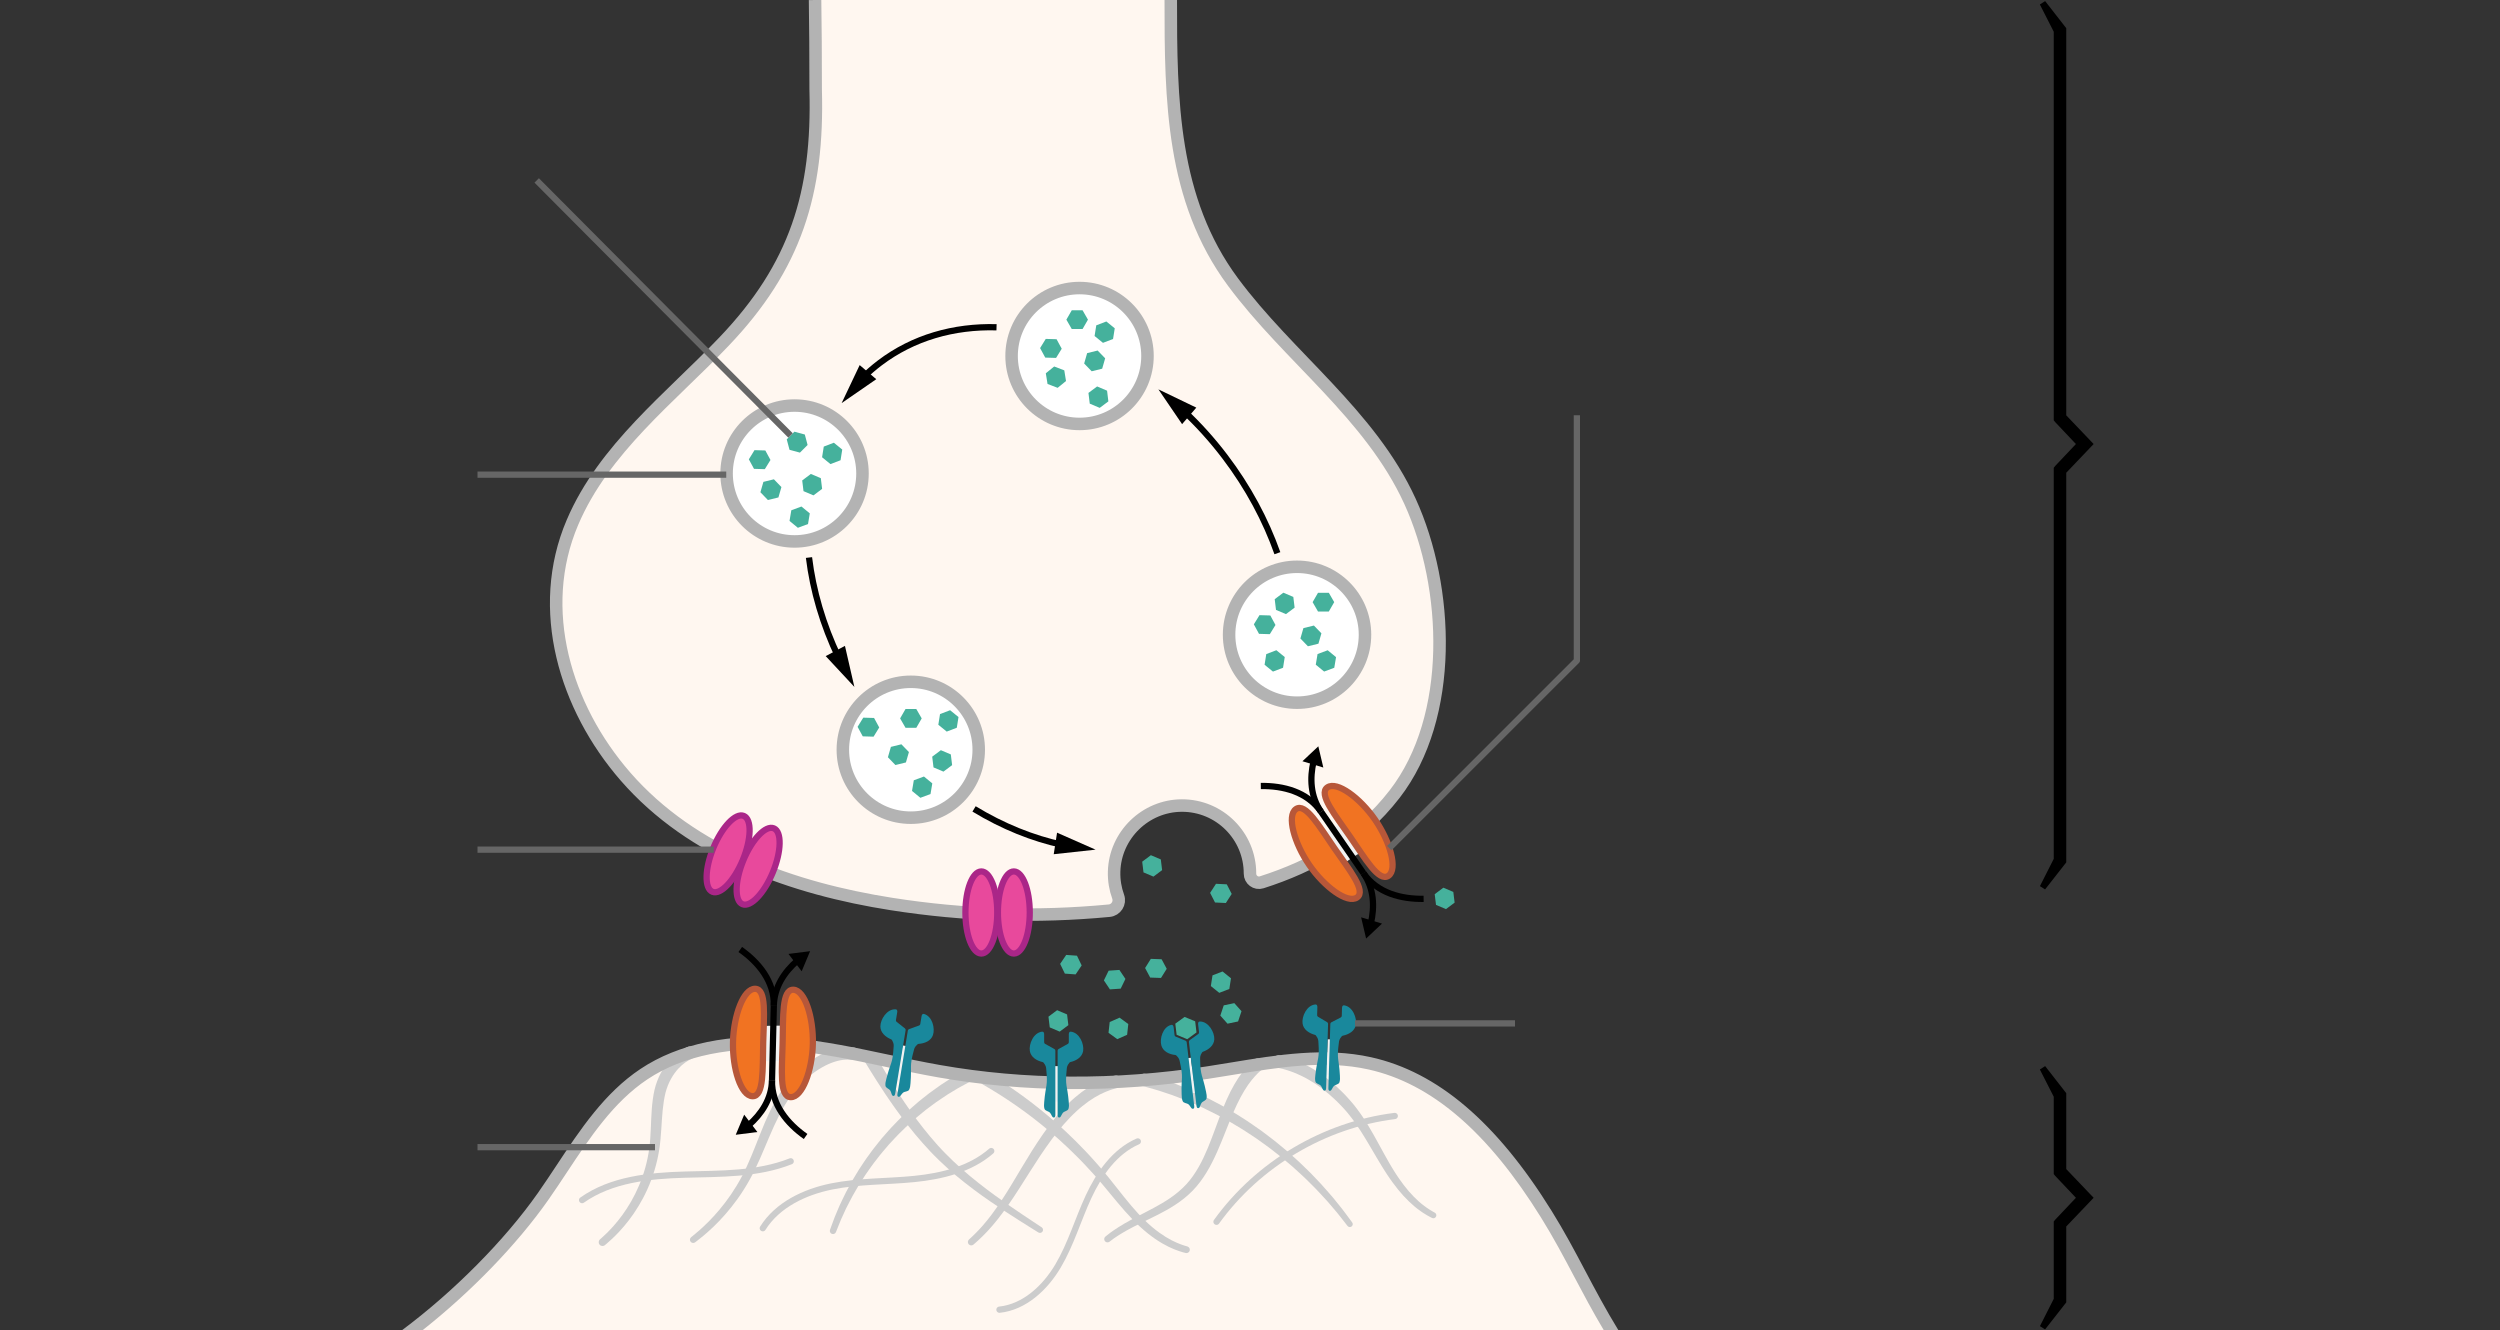 <?xml version="1.0" encoding="utf-8"?>
<!-- Generator: Adobe Illustrator 19.0.0, SVG Export Plug-In . SVG Version: 6.00 Build 0)  -->
<!DOCTYPE svg PUBLIC "-//W3C//DTD SVG 1.1//EN" "http://www.w3.org/Graphics/SVG/1.1/DTD/svg11.dtd">
<svg version="1.1" xmlns="http://www.w3.org/2000/svg" xmlns:xlink="http://www.w3.org/1999/xlink" x="0px" y="0px" width="2000px"
	 height="1064.226px" viewBox="0 0 2000 1064.226" enable-background="new 0 0 2000 1064.226" xml:space="preserve">
<rect x="0" y="0" width="2000" height="1064.226" fill="#333333" stroke="none"/>
<g id="Synapse">
	<path id="Dendrite_3_" fill="#FFF7F0" d="M329.756,1064.226c39.491-29.382,76.297-66.601,104.588-106.887
		c24.506-34.896,45.329-74.381,80.807-98.037c33.701-22.472,76.422-27.384,116.779-23.914c40.357,3.471,79.62,14.577,119.513,21.594
		c70.644,12.426,143.323,11.944,214.236,1.155c43.248-6.58,87.466-16.953,130.169-7.459
		c62.154,13.819,107.701,66.683,141.271,120.787c20.304,32.723,30.155,57.709,51.635,92.761"/>
	<g id="Density">
		<g id="XMLID_4_">
			<path id="XMLID_86_" fill="#CCCCCC" d="M553.942,846.755c0,0-0.154,0.071-0.454,0.207c-0.293,0.134-0.788,0.353-1.189,0.566
				c-0.892,0.443-2.369,1.246-4.04,2.429c-1.69,1.189-3.641,2.824-5.635,4.992c-1.992,2.165-4.009,4.879-5.8,8.114
				c-1.792,3.229-3.354,6.985-4.417,11.115c-1.049,4.198-1.754,8.876-2.249,13.813c-0.493,4.939-0.782,10.148-1.136,15.523
				c-0.182,2.69-0.38,5.418-0.644,8.174c-0.144,1.38-0.275,2.762-0.459,4.153l-0.13,1.042l-0.148,1.07l-0.298,2.016
				c-0.902,5.639-2.157,11.059-3.769,16.36c-1.608,5.28-3.527,10.369-5.698,15.145c-4.31,9.574-9.556,17.901-14.644,24.547
				c-5.089,6.658-9.969,11.677-13.534,15.006c-1.776,1.674-3.224,2.932-4.22,3.779c-0.998,0.844-1.531,1.294-1.531,1.294
				c-1.278,1.08-3.191,0.92-4.271-0.359c-1.065-1.26-0.924-3.135,0.303-4.223l0.059-0.053c0,0,0.495-0.438,1.424-1.26
				c0.926-0.824,2.272-2.049,3.919-3.674c3.308-3.231,7.824-8.095,12.496-14.503c4.672-6.397,9.449-14.382,13.303-23.49
				c1.943-4.544,3.637-9.37,5.033-14.355c1.394-4.967,2.467-10.187,3.168-15.297l0.252-2.022l0.109-0.951l0.099-0.981
				c0.143-1.304,0.237-2.626,0.345-3.94c0.192-2.637,0.325-5.291,0.444-7.941c0.23-5.306,0.401-10.618,0.801-15.83
				c0.405-5.208,1.036-10.313,2.143-15.207c1.155-4.945,2.907-9.452,4.977-13.395c2.069-3.947,4.458-7.331,6.885-10.095
				c2.428-2.766,4.875-4.921,7.036-6.517c2.18-1.61,3.969-2.646,5.34-3.367c0.723-0.387,1.12-0.567,1.421-0.715
				c0.296-0.143,0.449-0.217,0.449-0.217c2.486-1.203,5.476-0.164,6.68,2.321c1.203,2.486,0.164,5.476-2.321,6.68
				C554.018,846.719,553.968,846.742,553.942,846.755z"/>
		</g>
		<g id="XMLID_95_">
			<path id="XMLID_84_" fill="#CCCCCC" d="M682.288,847.995c0,0-0.8-0.083-2.299-0.238c-0.18-0.016-0.401-0.048-0.579-0.054
				c-0.162,0-0.332,0.001-0.51,0.001c-0.357-0.004-0.746-0.009-1.167-0.015c-0.4-0.032-0.926,0.026-1.46,0.059
				c-0.538,0.049-1.109,0.046-1.715,0.135c-2.424,0.27-5.389,0.938-8.724,2.156c-3.331,1.225-7.028,3.016-10.852,5.448
				c-3.797,2.438-7.83,5.456-11.65,9.004c-0.489,0.464-1.053,0.959-1.489,1.408c-0.45,0.452-0.903,0.907-1.359,1.365
				c-0.901,0.965-1.855,1.946-2.737,2.999c-1.813,2.068-3.55,4.302-5.218,6.66c-3.359,4.701-6.401,9.933-9.23,15.43
				c-2.811,5.507-5.394,11.299-7.902,17.19c-2.511,5.885-4.96,11.853-7.555,17.703c-2.583,5.841-5.336,11.597-8.341,16.947
				c-3.003,5.388-6.231,10.423-9.51,15c-3.283,4.586-6.632,8.739-9.876,12.432c-6.476,7.405-12.574,12.907-16.934,16.611
				c-2.206,1.827-3.95,3.246-5.177,4.167c-1.214,0.936-1.862,1.435-1.862,1.435c-1.141,0.879-2.778,0.667-3.657-0.473
				c-0.866-1.123-0.673-2.729,0.423-3.617l0.06-0.048c0,0,0.615-0.497,1.767-1.429c1.164-0.916,2.818-2.328,4.906-4.139
				c4.125-3.674,9.884-9.118,15.95-16.391c3.039-3.627,6.166-7.695,9.215-12.171c3.055-4.483,6.016-9.348,8.766-14.561
				c2.782-5.233,5.285-10.794,7.69-16.59c2.408-5.784,4.705-11.774,7.104-17.78c2.392-6.001,4.909-12.029,7.721-17.87
				c2.829-5.827,5.932-11.476,9.465-16.676c1.754-2.605,3.604-5.103,5.562-7.448c0.957-1.193,1.977-2.3,2.987-3.429
				c0.532-0.559,1.062-1.115,1.588-1.667c0.533-0.564,1.008-0.996,1.51-1.495c4.192-4.072,8.484-7.447,12.734-10.321
				c4.254-2.846,8.503-5.051,12.491-6.624c3.991-1.568,7.715-2.51,10.876-2.94c0.784-0.129,1.549-0.161,2.257-0.237
				c0.715-0.06,1.359-0.139,2.053-0.126c0.672-0.002,1.294-0.003,1.863-0.005c0.285,0.002,0.557,0.004,0.815,0.006
				c0.242,0.007,0.417,0.03,0.612,0.043c1.503,0.12,2.304,0.184,2.304,0.184c2.753,0.22,4.806,2.63,4.586,5.383
				c-0.22,2.753-2.63,4.806-5.383,4.586C682.376,848.003,682.318,847.998,682.288,847.995z"/>
		</g>
		<g id="XMLID_96_">
			<path id="XMLID_81_" fill="#CCCCCC" d="M775.594,865.556c0,0-2.293,1.244-6.306,3.421c-0.991,0.55-2.141,1.134-3.295,1.815
				c-1.137,0.69-2.367,1.435-3.681,2.232c-1.316,0.796-2.717,1.643-4.193,2.537c-1.461,0.938-2.975,1.987-4.569,3.048
				c-1.58,1.083-3.273,2.147-4.941,3.366c-1.661,1.231-3.377,2.504-5.142,3.813c-0.878,0.661-1.79,1.303-2.674,2.003
				c-0.874,0.713-1.759,1.435-2.653,2.164c-1.781,1.469-3.638,2.927-5.461,4.489c-3.564,3.214-7.342,6.443-10.877,10.047
				c-3.681,3.459-7.081,7.302-10.603,11.037c-3.302,3.925-6.735,7.754-9.751,11.814c-3.181,3.937-5.959,8.07-8.754,11.999
				c-1.347,1.998-2.586,4.019-3.847,5.967c-0.625,0.978-1.243,1.945-1.854,2.901c-0.597,0.964-1.133,1.948-1.691,2.902
				c-1.104,1.916-2.177,3.78-3.216,5.584c-1.026,1.811-1.894,3.626-2.795,5.333c-0.877,1.72-1.75,3.354-2.524,4.934
				c-0.732,1.601-1.426,3.119-2.079,4.547c-0.653,1.428-1.265,2.764-1.83,4c-0.551,1.242-0.982,2.414-1.411,3.456
				c-1.679,4.187-2.638,6.58-2.638,6.58l-0.046,0.114c-0.523,1.304-2.004,1.938-3.308,1.414c-1.28-0.513-1.912-1.952-1.441-3.238
				c0,0,0.91-2.478,2.501-6.814c0.408-1.08,0.817-2.295,1.343-3.584c0.542-1.283,1.127-2.67,1.753-4.153
				c0.626-1.483,1.293-3.062,1.996-4.725c0.745-1.644,1.589-3.346,2.438-5.137c0.872-1.779,1.712-3.67,2.709-5.56
				c1.012-1.883,2.058-3.83,3.133-5.832c0.545-0.997,1.068-2.025,1.652-3.034c0.598-1.001,1.204-2.014,1.817-3.038
				c1.237-2.041,2.453-4.158,3.778-6.255c2.752-4.126,5.495-8.469,8.651-12.623c2.991-4.278,6.408-8.332,9.706-12.486
				c3.517-3.965,6.924-8.041,10.624-11.734c3.553-3.837,7.362-7.299,10.965-10.74c1.842-1.675,3.723-3.246,5.528-4.826
				c0.907-0.785,1.805-1.561,2.692-2.328c0.897-0.754,1.823-1.451,2.716-2.164c1.796-1.415,3.543-2.791,5.233-4.122
				c1.7-1.319,3.427-2.481,5.04-3.657c1.631-1.156,3.168-2.288,4.678-3.32c1.546-0.999,3.013-1.947,4.391-2.838
				c1.38-0.89,2.672-1.723,3.867-2.493c1.194-0.75,2.283-1.343,3.271-1.929c3.947-2.294,6.202-3.605,6.202-3.605
				c2.388-1.388,5.448-0.577,6.836,1.811c1.388,2.388,0.577,5.448-1.811,6.836C775.687,865.505,775.63,865.536,775.594,865.556z"/>
		</g>
		<g id="XMLID_97_">
			<path id="XMLID_78_" fill="#CCCCCC" d="M894.127,870.261c0,0-0.66,0.19-1.899,0.547c-0.619,0.179-1.383,0.399-2.281,0.658
				c-0.956,0.239-1.811,0.598-2.809,0.98c-0.501,0.19-1.028,0.39-1.581,0.599c-0.555,0.217-1.133,0.394-1.746,0.71
				c-1.225,0.574-2.549,1.195-3.965,1.859c-1.372,0.769-2.831,1.587-4.37,2.45c-1.479,0.98-3.063,1.964-4.668,3.076
				c-3.158,2.31-6.539,4.912-9.843,8.044c-3.366,3.05-6.682,6.574-9.998,10.339c-3.313,3.773-6.527,7.893-9.724,12.147
				c-3.157,4.292-6.26,8.754-9.292,13.286c-3.028,4.566-5.958,9.139-8.848,13.712c-2.89,4.571-5.73,9.089-8.542,13.445
				c-2.825,4.349-5.585,8.548-8.35,12.452c-2.725,3.925-5.471,7.539-8.05,10.84c-1.334,1.62-2.612,3.173-3.827,4.65
				c-1.268,1.437-2.471,2.799-3.601,4.08c-1.179,1.24-2.282,2.401-3.302,3.474c-1.027,1.066-2.034,1.989-2.91,2.851
				c-1.738,1.739-3.244,2.967-4.22,3.853c-0.989,0.872-1.517,1.337-1.517,1.337c-1.12,0.988-2.829,0.88-3.817-0.24
				c-0.971-1.101-0.883-2.771,0.183-3.765l0.1-0.093c0,0,0.491-0.457,1.413-1.315c0.909-0.872,2.31-2.07,3.93-3.781
				c0.816-0.848,1.753-1.749,2.71-2.797c0.951-1.054,1.979-2.193,3.077-3.411c1.055-1.259,2.177-2.6,3.36-4.013
				c1.136-1.456,2.33-2.986,3.576-4.583c2.414-3.263,4.985-6.833,7.549-10.741c2.598-3.878,5.205-8.08,7.884-12.448
				c2.667-4.377,5.379-8.952,8.154-13.605c2.774-4.652,5.654-9.417,8.583-14.094c2.962-4.687,6.018-9.338,9.16-13.85
				c3.189-4.485,6.42-8.856,9.805-12.923c3.39-4.06,6.818-7.897,10.366-11.291c3.472-3.463,7.103-6.429,10.536-9.07
				c1.749-1.283,3.492-2.437,5.122-3.569c1.714-1.021,3.34-1.989,4.868-2.899c1.598-0.802,3.093-1.552,4.476-2.246
				c1.389-0.688,2.826-1.193,4.044-1.709c1.239-0.502,2.369-0.969,3.225-1.204c0.891-0.282,1.648-0.522,2.263-0.717
				c1.229-0.389,1.884-0.597,1.884-0.597c2.633-0.834,5.443,0.624,6.277,3.257c0.834,2.633-0.624,5.443-3.257,6.277
				C894.219,870.234,894.161,870.251,894.127,870.261z"/>
		</g>
		<g id="XMLID_115_">
			<path id="XMLID_75_" fill="#CCCCCC" d="M1024.209,844.413c0,0,0.678,0.174,1.95,0.499c0.644,0.171,1.402,0.346,2.361,0.617
				c0.994,0.309,2.137,0.664,3.417,1.062c1.284,0.396,2.584,0.932,4.063,1.465c1.467,0.538,2.995,1.253,4.656,1.947
				c3.248,1.535,6.889,3.324,10.615,5.653c3.74,2.3,7.67,4.971,11.564,8.101c3.899,3.122,7.809,6.637,11.605,10.499
				c0.95,0.964,1.907,1.937,2.825,2.959c0.929,1.012,1.877,2.018,2.775,3.08l1.369,1.581l0.343,0.397l0.213,0.248l0.161,0.198
				l0.645,0.794l1.295,1.594l1.318,1.717c3.491,4.575,6.621,9.349,9.557,14.238c5.873,9.761,10.948,19.761,16.144,28.763
				c0.658,1.124,1.31,2.238,1.956,3.342c0.657,1.08,1.308,2.15,1.952,3.208c0.667,1.047,1.326,2.083,1.978,3.107
				c0.673,1.007,1.338,2.002,1.994,2.983c2.668,3.889,5.363,7.429,8.038,10.518c2.672,3.092,5.313,5.735,7.763,7.943
				c0.621,0.542,1.222,1.067,1.802,1.574c0.591,0.493,1.179,0.942,1.734,1.389c1.098,0.912,2.187,1.631,3.139,2.33
				c1.948,1.326,3.516,2.317,4.626,2.914c1.098,0.621,1.684,0.953,1.684,0.953l0.121,0.068c1.15,0.65,1.554,2.109,0.904,3.259
				c-0.638,1.128-2.057,1.537-3.196,0.939c0,0-0.644-0.339-1.85-0.974c-1.22-0.613-2.944-1.63-5.085-3
				c-1.047-0.719-2.245-1.467-3.45-2.407c-0.61-0.461-1.256-0.928-1.905-1.438c-0.636-0.524-1.296-1.067-1.977-1.628
				c-2.688-2.283-5.58-5.016-8.496-8.2c-2.92-3.18-5.853-6.811-8.747-10.777c-0.711-0.999-1.432-2.012-2.161-3.038
				c-0.705-1.04-1.419-2.092-2.14-3.156c-0.701-1.081-1.41-2.173-2.126-3.276c-0.689-1.102-1.385-2.216-2.086-3.338
				c-5.567-9.034-10.934-18.878-16.891-28.149c-2.964-4.631-6.128-9.143-9.448-13.242l-1.238-1.523l-1.341-1.556l-0.668-0.775
				l-0.167-0.193c-0.023-0.027,0.052,0.062,0,0.003l-0.042-0.046l-0.084-0.091l-0.335-0.365l-1.336-1.454
				c-0.875-0.979-1.798-1.899-2.699-2.827c-0.892-0.938-1.819-1.825-2.738-2.704c-3.67-3.522-7.417-6.697-11.116-9.486
				c-3.695-2.798-7.381-5.143-10.854-7.143c-3.463-2.03-6.799-3.539-9.755-4.839c-1.507-0.572-2.893-1.18-4.213-1.618
				c-1.314-0.426-2.539-0.893-3.608-1.184c-1.068-0.302-2.022-0.571-2.852-0.806c-0.878-0.223-1.704-0.391-2.334-0.538
				c-1.281-0.288-1.964-0.442-1.964-0.442c-2.694-0.606-4.388-3.281-3.782-5.975c0.606-2.695,3.281-4.388,5.975-3.782
				C1024.106,844.387,1024.169,844.403,1024.209,844.413z"/>
		</g>
		<g id="XMLID_116_">
			<path id="XMLID_72_" fill="#CCCCCC" d="M916.918,859.204c0,0,3.052,0.95,8.392,2.612c1.339,0.432,2.806,0.839,4.43,1.413
				c1.627,0.589,3.386,1.226,5.266,1.906c1.878,0.681,3.876,1.406,5.983,2.171c2.07,0.823,4.214,1.739,6.467,2.667
				c2.24,0.957,4.614,1.857,6.993,2.967c2.376,1.113,4.833,2.264,7.358,3.447c1.256,0.603,2.554,1.165,3.823,1.825
				c1.267,0.662,2.55,1.333,3.847,2.011c2.584,1.372,5.261,2.704,7.911,4.187c5.253,3.055,10.739,6.105,16.058,9.623
				c5.44,3.324,10.666,7.152,15.985,10.826c5.136,3.932,10.368,7.732,15.203,11.871c4.975,3.965,9.557,8.234,14.077,12.257
				c2.217,2.059,4.319,4.168,6.418,6.185c1.044,1.014,2.077,2.017,3.097,3.008c1.011,1,1.957,2.041,2.919,3.039
				c1.909,2.009,3.766,3.964,5.562,5.854c1.788,1.897,3.399,3.838,5.008,5.643c1.588,1.823,3.132,3.55,4.559,5.229
				c1.384,1.715,2.697,3.341,3.93,4.869c1.233,1.528,2.386,2.958,3.453,4.28c1.057,1.33,1.955,2.609,2.804,3.733
				c3.357,4.527,5.275,7.114,5.275,7.114c0.768,1.036,0.551,2.499-0.485,3.267c-1.019,0.755-2.45,0.558-3.228-0.434l-0.062-0.079
				c0,0-1.955-2.497-5.377-6.868c-0.865-1.084-1.779-2.319-2.854-3.6c-1.083-1.273-2.255-2.65-3.508-4.122
				c-1.251-1.471-2.583-3.036-3.987-4.686c-1.446-1.613-3.009-3.271-4.615-5.022c-1.627-1.732-3.256-3.596-5.061-5.413
				c-1.812-1.81-3.685-3.681-5.61-5.605c-0.969-0.955-1.922-1.952-2.94-2.907c-1.027-0.946-2.066-1.904-3.116-2.872
				c-2.11-1.925-4.223-3.938-6.448-5.899c-4.536-3.827-9.125-7.89-14.098-11.642c-4.832-3.927-10.049-7.507-15.16-11.216
				c-5.292-3.452-10.481-7.054-15.87-10.154c-5.269-3.295-10.691-6.121-15.872-8.961c-2.614-1.375-5.251-2.599-7.794-3.867
				c-1.276-0.626-2.537-1.245-3.784-1.856c-1.248-0.609-2.522-1.12-3.756-1.673c-2.478-1.083-4.888-2.137-7.22-3.157
				c-2.332-1.016-4.656-1.825-6.847-2.695c-2.202-0.84-4.306-1.676-6.316-2.416c-2.019-0.673-3.935-1.312-5.735-1.912
				c-1.798-0.601-3.481-1.164-5.037-1.684c-1.566-0.511-3.096-0.894-4.429-1.287c-5.382-1.522-8.457-2.392-8.457-2.392
				c-2.658-0.751-4.203-3.514-3.452-6.172c0.751-2.658,3.514-4.203,6.172-3.452C916.826,859.177,916.884,859.194,916.918,859.204z"
				/>
		</g>
		<g id="XMLID_132_">
			<path id="XMLID_69_" fill="#CCCCCC" d="M791.447,859.023c0,0,0.707,0.436,2.033,1.254c1.33,0.835,3.263,1.977,5.755,3.583
				c2.489,1.614,5.545,3.545,8.915,5.87c1.702,1.147,3.51,2.371,5.377,3.718c1.871,1.341,3.868,2.707,5.881,4.232
				c4.067,2.992,8.417,6.309,12.912,9.946c2.251,1.815,4.556,3.687,6.856,5.668c2.332,1.943,4.658,3.993,7.012,6.09
				c2.383,2.064,4.694,4.287,7.089,6.474c2.351,2.235,4.722,4.505,7.073,6.832c2.326,2.353,4.704,4.69,6.989,7.137
				c1.151,1.215,2.304,2.432,3.458,3.65l3.393,3.723c2.282,2.465,4.438,5.044,6.653,7.549c2.134,2.571,4.309,5.112,6.371,7.673
				c4.074,5.129,8.083,10.176,11.962,15.061c3.87,4.832,7.687,9.388,11.494,13.498c1.91,2.074,3.782,3.969,5.708,5.834
				c1.849,1.788,3.762,3.48,5.599,5.046c3.716,3.103,7.32,5.679,10.645,7.725c3.324,2.05,6.368,3.562,8.928,4.656
				c2.557,1.107,4.63,1.801,6.049,2.248c1.427,0.417,2.189,0.64,2.189,0.64l0.123,0.036c1.435,0.42,2.258,1.923,1.839,3.358
				c-0.414,1.415-1.884,2.234-3.301,1.855c0,0-0.839-0.225-2.411-0.648c-1.562-0.455-3.845-1.165-6.652-2.309
				c-2.81-1.131-6.144-2.7-9.763-4.826c-3.621-2.121-7.528-4.791-11.535-7.994c-1.992-1.625-4.009-3.331-6.065-5.235
				c-1.974-1.831-4.053-3.846-6.058-5.932c-4.048-4.186-8.071-8.787-12.096-13.597c-3.976-4.79-8.084-9.74-12.258-14.769
				c-2.096-2.491-4.265-4.915-6.412-7.393c-2.223-2.407-4.386-4.885-6.672-7.249l-3.398-3.571c-1.155-1.167-2.308-2.334-3.46-3.497
				c-2.285-2.345-4.661-4.58-6.984-6.831c-2.347-2.225-4.713-4.394-7.056-6.528c-2.387-2.086-4.689-4.209-7.06-6.174
				c-2.343-1.998-4.656-3.95-6.973-5.798c-2.286-1.885-4.575-3.663-6.809-5.386c-4.461-3.454-8.771-6.596-12.797-9.425
				c-1.993-1.444-3.969-2.732-5.818-3.999c-1.846-1.273-3.633-2.427-5.314-3.507c-3.347-2.204-6.303-3.981-8.725-5.481
				c-2.428-1.494-4.456-2.635-5.782-3.429c-1.343-0.789-2.06-1.209-2.06-1.209c-2.381-1.398-3.179-4.462-1.78-6.844
				c1.398-2.382,4.462-3.179,6.844-1.78C791.379,858.982,791.424,859.009,791.447,859.023z"/>
		</g>
		<g id="XMLID_133_">
			<path id="XMLID_63_" fill="#CCCCCC" d="M700.323,844.009c0,0,1.525,2.644,4.193,7.271c1.33,2.295,2.976,5.08,4.88,8.255
				c1.911,3.171,4.079,6.741,6.516,10.582c2.421,3.854,5.116,7.975,8.034,12.286c2.912,4.315,6.099,8.777,9.479,13.327
				c3.377,4.554,7.022,9.134,10.841,13.688c1.883,2.269,3.92,4.567,5.843,6.738c2.072,2.221,4.141,4.547,6.238,6.622
				c4.135,4.289,8.605,8.424,13.029,12.381c4.464,3.938,8.981,7.688,13.445,11.214c2.225,1.771,4.461,3.459,6.632,5.13
				c2.207,1.63,4.337,3.26,6.464,4.784c4.23,3.076,8.273,5.933,12.042,8.527c3.758,2.607,7.241,4.952,10.33,7.029
				c3.1,2.066,5.802,3.867,8.027,5.351c4.466,2.953,7.018,4.641,7.018,4.641c1.131,0.745,1.444,2.267,0.699,3.398
				c-0.733,1.113-2.223,1.43-3.348,0.731c0,0-2.598-1.622-7.145-4.462c-2.27-1.43-5.027-3.165-8.19-5.156
				c-3.156-2.005-6.718-4.27-10.573-6.799c-3.863-2.513-8.02-5.292-12.381-8.292c-2.19-1.485-4.395-3.083-6.675-4.677
				c-2.25-1.64-4.564-3.294-6.875-5.038c-4.636-3.47-9.348-7.179-14.027-11.095c-4.662-3.958-9.299-8.023-13.782-12.434
				c-2.308-2.179-4.366-4.379-6.512-6.562c-2.185-2.336-4.234-4.534-6.263-6.849c-4.046-4.578-7.912-9.186-11.494-13.762
				c-3.586-4.572-6.968-9.057-10.057-13.387c-3.094-4.325-5.953-8.459-8.519-12.317c-2.584-3.848-4.88-7.416-6.903-10.584
				c-2.017-3.173-3.753-5.944-5.171-8.248c-2.804-4.584-4.407-7.203-4.407-7.203c-1.441-2.356-0.7-5.434,1.656-6.875
				c2.356-1.441,5.434-0.7,6.875,1.656c0.019,0.03,0.037,0.061,0.055,0.091L700.323,844.009z"/>
		</g>
		<g id="XMLID_135_">
			<path id="XMLID_43_" fill="#CCCCCC" d="M884.367,989.229c0,0,0.586-0.462,1.686-1.329c0.55-0.433,1.228-0.968,2.026-1.597
				c0.865-0.612,1.858-1.316,2.971-2.104c1.111-0.819,2.362-1.57,3.716-2.455c1.346-0.896,2.85-1.753,4.441-2.706
				c3.194-1.878,6.853-3.859,10.845-5.941c3.994-2.092,8.311-4.278,12.779-6.693c4.466-2.411,9.09-5.036,13.539-8.122
				c4.469-3.076,8.715-6.589,12.537-10.691c3.78-4.056,7.033-8.757,9.898-13.747c2.875-4.979,5.303-10.276,7.52-15.603
				c2.217-5.33,4.207-10.707,6.141-15.959c3.847-10.503,7.599-20.482,11.803-28.779c2.084-4.152,4.255-7.878,6.369-11.09
				c2.168-3.184,4.214-5.886,6.072-7.989c0.884-1.085,1.788-1.965,2.528-2.768c0.737-0.807,1.419-1.444,1.971-1.961
				c1.101-1.039,1.688-1.593,1.688-1.593c2.008-1.895,5.173-1.803,7.068,0.205s1.803,5.173-0.205,7.068
				c-0.022,0.021-0.044,0.042-0.067,0.062l-0.227,0.204c0,0-0.51,0.459-1.466,1.321c-0.481,0.427-1.078,0.952-1.725,1.632
				c-0.65,0.676-1.448,1.4-2.235,2.328c-1.652,1.773-3.5,4.097-5.503,6.879c-1.957,2.824-4.016,6.152-6.047,9.961
				c-2.036,3.805-4.049,8.083-6.042,12.72c-1.997,4.636-3.978,9.63-6.046,14.84c-2.068,5.209-4.23,10.639-6.666,16.111
				c-2.438,5.468-5.131,10.995-8.364,16.29c-3.211,5.287-6.921,10.391-11.278,14.839c-4.307,4.403-9.128,8.184-13.964,11.333
				c-4.841,3.18-9.722,5.785-14.346,8.136c-4.625,2.353-9.024,4.444-13.018,6.412c-4.004,1.964-7.617,3.806-10.744,5.542
				c-1.553,0.879-3.032,1.672-4.329,2.493c-1.303,0.806-2.553,1.516-3.563,2.228c-1.039,0.695-1.967,1.315-2.775,1.854
				c-0.812,0.608-1.503,1.126-2.064,1.545c-1.121,0.839-1.718,1.287-1.718,1.287c-1.16,0.871-2.807,0.637-3.678-0.523
				C883.035,991.727,883.254,990.11,884.367,989.229z"/>
		</g>
		<path id="XMLID_148_" fill="none" stroke="#CCCCCC" stroke-width="5" stroke-linecap="round" stroke-miterlimit="10" d="
			M1115.804,892.78c-56.428,7.055-109.386,38.485-142.609,84.639"/>
		<path id="XMLID_149_" fill="none" stroke="#CCCCCC" stroke-width="5" stroke-linecap="round" stroke-miterlimit="10" d="
			M910.249,913.142c-18.528,8.061-30.917,25.929-39.409,44.264c-8.491,18.335-14.136,38.032-24.439,55.413
			c-10.304,17.381-26.743,32.799-46.835,34.939"/>
		<path id="XMLID_150_" fill="none" stroke="#CCCCCC" stroke-width="5" stroke-linecap="round" stroke-miterlimit="10" d="
			M610.238,982.583c11.75-18.764,33.533-29.097,55.238-33.461c21.705-4.364,44.073-3.734,66.101-5.951s44.727-7.78,61.414-22.329"/>
		<path id="XMLID_151_" fill="none" stroke="#CCCCCC" stroke-width="5" stroke-linecap="round" stroke-miterlimit="10" d="
			M632.564,929.037c-26.613,10.566-56.122,9.847-84.744,10.668s-58.74,3.87-82.137,20.376"/>
	</g>
	<path id="Dendrite_Membrane_1_" display="none" fill="none" stroke="#B3B3B3" stroke-width="10" stroke-miterlimit="10" d="
		M329.756,1064.226c39.491-29.382,76.297-66.601,104.588-106.887c24.506-34.896,45.329-74.381,80.807-98.037
		c33.701-22.472,76.422-27.384,116.779-23.914c40.357,3.471,79.62,14.577,119.513,21.594
		c70.644,12.426,143.323,11.944,214.236,1.155c43.248-6.58,87.466-16.953,130.169-7.459
		c62.154,13.819,107.701,66.683,141.271,120.787c20.304,32.723,30.155,57.709,51.635,92.761"/>
	<g id="Dendrite_Membrane">
		<path id="XMLID_192_" fill="#B3B3B3" d="M321.509,1064.227c41.612-31.016,82.242-72.022,108.744-109.76
			c5.131-7.307,10.206-14.978,15.114-22.396c18.77-28.369,38.179-57.704,67.011-76.929c30.463-20.313,71.952-28.868,119.981-24.735
			c26.569,2.285,52.958,7.902,78.479,13.335c13.581,2.891,27.625,5.88,41.472,8.315c67.734,11.916,139.27,12.296,212.618,1.137
			c6.725-1.023,13.611-2.161,20.27-3.262c36.754-6.073,74.763-12.355,111.736-4.135c53.156,11.818,100.401,52.063,144.436,123.031
			c10.292,16.587,18.312,31.738,26.801,47.777c7.979,15.076,16.226,30.655,26.58,47.623l-11.68-0.005
			c-9.058-15.206-16.507-29.278-23.738-42.939c-8.407-15.885-16.349-30.888-26.461-47.185
			c-42.54-68.562-87.716-107.337-138.107-118.541c-35.083-7.8-72.119-1.681-107.936,4.239c-6.689,1.105-13.607,2.249-20.396,3.282
			c-74.424,11.322-147.049,10.928-215.854-1.174c-14.022-2.467-28.155-5.476-41.822-8.385c-25.222-5.368-51.302-10.92-77.253-13.152
			c-45.745-3.935-85.021,4.051-113.577,23.093c-27.153,18.105-45.996,46.585-64.219,74.126c-4.945,7.476-10.06,15.205-15.27,22.624
			c-24.847,35.382-61.798,73.538-100.491,104.014"/>
		<line id="XMLID_191_" fill="#B3B3B3" x1="338" y1="1064.226" x2="322" y2="1064.226"/>
	</g>
	<path id="Axon_1_" fill="#FFF7F0" stroke="#B3B3B3" stroke-width="10" stroke-miterlimit="10" d="M652.051,0
		c0.311,21.025,0.487,44.332,0.487,71.631c2.253,82.817-16.031,141.646-73.376,201.689c-43.05,45.076-96.046,85.678-121.169,144.511
		c-29.741,69.645-5.682,148.134,42.307,203.305c53.567,61.585,134.389,89.723,212.899,102.066
		c58.486,9.195,116.083,10.856,174.163,5.354c5.459-0.517,9.037-6.062,7.164-11.216c-2.261-6.221-3.419-12.971-3.233-20.016
		c0.771-29.191,25.009-52.823,54.21-52.891c30.082-0.07,54.489,24.294,54.489,54.359c0,0.035,0,0.07,0,0.104
		c-0.01,4.908,4.684,8.447,9.359,6.953c40.884-13.066,77.915-33.823,106.353-70.56c47.906-61.885,43.684-165.496,12.322-234.174
		c-31.826-69.694-96.953-115.155-141.666-175.539C937.317,159.346,936.602,79.784,936.617,0"/>
	<g id="XMLID_39_">
		<polygon id="XMLID_40_" points="1636.116,852.88 1652.218,873.542 1653,874.545 1653,876.227 1653,937.271 1651.617,933.819 
			1671.617,954.774 1674.912,958.226 1671.617,961.679 1651.617,982.633 1653,979.182 1653,1040.226 1653,1041.913 
			1652.218,1042.911 1636.061,1063.538 1631.939,1060.915 1643.782,1037.542 1643,1040.226 1643,979.182 1643,977.178 
			1644.192,975.729 1664,954.774 1664,961.678 1644.192,940.724 1643,939.274 1643,937.271 1643,876.227 1643.782,878.911 
			1631.884,855.573 		"/>
	</g>
	<g id="XMLID_3_">
		<polygon id="XMLID_18_" points="1636.116,0.88 1652.218,21.542 1653,22.545 1653,24.227 1653,334.271 1651.617,330.819 
			1671.617,351.774 1674.912,355.226 1671.617,358.679 1651.617,379.633 1653,376.182 1653,688.226 1653,689.913 1652.218,690.911 
			1636.061,711.538 1631.939,708.915 1643.782,685.542 1643,688.226 1643,376.182 1643,374.178 1644.192,372.729 1664,351.774 
			1664,358.678 1644.192,337.724 1643,336.274 1643,334.271 1643,24.227 1643.782,26.911 1631.884,3.573 		"/>
	</g>
	
		<circle id="Vesicle" fill="#FFFFFF" stroke="#B3B3B3" stroke-width="10" stroke-miterlimit="10" cx="728.632" cy="599.792" r="54.359"/>
	
		<circle id="Vesicle_2_" fill="#FFFFFF" stroke="#B3B3B3" stroke-width="10" stroke-miterlimit="10" cx="1037.632" cy="507.792" r="54.359"/>
	
		<circle id="Vesicle_3_" fill="#FFFFFF" stroke="#B3B3B3" stroke-width="10" stroke-miterlimit="10" cx="863.632" cy="284.792" r="54.359"/>
	
		<circle id="Vesicle_4_" fill="#FFFFFF" stroke="#B3B3B3" stroke-width="10" stroke-miterlimit="10" cx="635.632" cy="378.792" r="54.359"/>
	<polygon id="Neurotransmitter_5_" fill="#45B19C" points="690.606,574.118 699.256,574.374 703.379,581.982 698.852,589.335 
		690.202,589.079 686.079,581.47 	"/>
	<polygon id="Neurotransmitter_4_" fill="#45B19C" points="724.412,582.226 720.095,574.726 724.412,567.226 733.046,567.226 
		737.363,574.726 733.046,582.226 	"/>
	<polygon id="Neurotransmitter_3_" fill="#45B19C" points="760.083,568.179 766.794,573.642 765.44,582.19 757.376,585.274 
		750.664,579.81 752.018,571.263 	"/>
	<polygon id="Neurotransmitter_2_" fill="#45B19C" points="745.766,605.34 752.694,600.154 760.657,603.541 761.693,612.113 
		754.765,617.298 746.801,613.912 	"/>
	<polygon id="Neurotransmitter_24_" fill="#45B19C" points="913.766,689.34 920.694,684.154 928.657,687.541 929.693,696.113 
		922.765,701.298 914.801,697.912 	"/>
	<polygon id="Neurotransmitter_27_" fill="#45B19C" points="985.373,715.145 980.669,722.409 972.026,721.99 968.085,714.307 
		972.789,707.044 981.433,707.462 	"/>
	<polygon id="Neurotransmitter_28_" fill="#45B19C" points="920.653,767.093 929.301,767.402 933.377,775.035 928.805,782.36 
		920.157,782.051 916.081,774.417 	"/>
	<polygon id="Neurotransmitter_29_" fill="#45B19C" points="978.05,777.174 984.782,782.612 983.461,791.164 975.408,794.279 
		968.676,788.841 969.997,780.288 	"/>
	<polygon id="Neurotransmitter_30_" fill="#45B19C" points="993.2,808.956 990.476,817.17 982.006,818.94 976.258,812.497 
		978.982,804.283 987.452,802.512 	"/>
	<polygon id="Neurotransmitter_31_" fill="#45B19C" points="902.64,819.219 901.7,827.822 893.789,831.329 886.818,826.234 
		887.758,817.631 895.67,814.124 	"/>
	<polygon id="Neurotransmitter_32_" fill="#45B19C" points="861.575,764.557 865.341,772.348 860.495,779.518 851.883,778.896 
		848.117,771.105 852.963,763.935 	"/>
	<polygon id="Neurotransmitter_33_" fill="#45B19C" points="895.52,775.947 900.343,783.132 896.552,790.911 887.938,791.506 
		883.115,784.321 886.906,776.541 	"/>
	<polygon id="Neurotransmitter_26_" fill="#45B19C" points="1147.766,715.34 1154.694,710.154 1162.657,713.541 1163.693,722.113 
		1156.765,727.298 1148.801,723.912 	"/>
	<polygon id="Neurotransmitter_25_" fill="#45B19C" points="838.766,813.34 845.694,808.154 853.657,811.541 854.693,820.113 
		847.765,825.298 839.801,821.912 	"/>
	<polygon id="Neurotransmitter_1_" fill="#45B19C" points="712.719,597.5 721.121,595.43 727.132,601.656 724.739,609.952 
		716.337,612.023 710.327,605.797 	"/>
	<polygon id="Neurotransmitter" fill="#45B19C" points="731.045,624.23 739.155,621.211 745.839,626.707 744.413,635.222 
		736.304,638.242 729.619,632.746 	"/>
	<polygon id="Neurotransmitter_11_" fill="#45B19C" points="603.606,360.118 612.256,360.374 616.379,367.983 611.852,375.335 
		603.202,375.079 599.079,367.47 	"/>
	<polygon id="Neurotransmitter_10_" fill="#45B19C" points="631.605,359.841 629.394,351.474 635.518,345.36 643.853,347.612 
		646.064,355.979 639.94,362.093 	"/>
	<polygon id="Neurotransmitter_9_" fill="#45B19C" points="667.083,354.179 673.794,359.642 672.44,368.19 664.376,371.274 
		657.664,365.81 659.018,357.263 	"/>
	<polygon id="Neurotransmitter_8_" fill="#45B19C" points="641.766,384.34 648.694,379.154 656.657,382.541 657.693,391.113 
		650.765,396.298 642.801,392.912 	"/>
	<polygon id="Neurotransmitter_7_" fill="#45B19C" points="610.719,385.5 619.121,383.43 625.132,389.656 622.739,397.952 
		614.337,400.023 608.327,393.797 	"/>
	<polygon id="Neurotransmitter_6_" fill="#45B19C" points="633.045,408.23 641.155,405.211 647.839,410.707 646.413,419.223 
		638.304,422.242 631.619,416.746 	"/>
	<polygon id="Neurotransmitter_17_" fill="#45B19C" points="836.606,271.118 845.256,271.374 849.379,278.983 844.852,286.335 
		836.202,286.079 832.079,278.47 	"/>
	<polygon id="Neurotransmitter_16_" fill="#45B19C" points="857.412,263.226 853.095,255.726 857.412,248.226 866.046,248.226 
		870.363,255.726 866.046,263.226 	"/>
	<polygon id="Neurotransmitter_15_" fill="#45B19C" points="885.083,257.179 891.794,262.642 890.44,271.19 882.376,274.274 
		875.664,268.81 877.018,260.263 	"/>
	<polygon id="Neurotransmitter_14_" fill="#45B19C" points="870.766,314.34 877.694,309.154 885.657,312.541 886.693,321.113 
		879.765,326.298 871.801,322.912 	"/>
	<polygon id="Neurotransmitter_13_" fill="#45B19C" points="869.719,282.5 878.121,280.43 884.132,286.656 881.739,294.952 
		873.337,297.023 867.327,290.797 	"/>
	<polygon id="Neurotransmitter_12_" fill="#45B19C" points="843.347,293.184 851.428,296.279 852.81,304.822 846.111,310.269 
		838.03,307.174 836.648,298.631 	"/>
	<polygon id="Neurotransmitter_23_" fill="#45B19C" points="1007.606,492.118 1016.256,492.374 1020.379,499.983 1015.852,507.335 
		1007.202,507.079 1003.079,499.47 	"/>
	<polygon id="Neurotransmitter_22_" fill="#45B19C" points="1054.412,489.226 1050.095,481.726 1054.412,474.226 1063.046,474.226 
		1067.363,481.726 1063.046,489.226 	"/>
	<polygon id="Neurotransmitter_21_" fill="#45B19C" points="1021.083,520.179 1027.794,525.642 1026.44,534.19 1018.376,537.274 
		1011.664,531.81 1013.018,523.263 	"/>
	<polygon id="Neurotransmitter_20_" fill="#45B19C" points="1019.766,479.34 1026.694,474.154 1034.657,477.541 1035.693,486.113 
		1028.765,491.298 1020.801,487.912 	"/>
	<polygon id="Neurotransmitter_19_" fill="#45B19C" points="1042.719,502.5 1051.121,500.43 1057.132,506.656 1054.74,514.952 
		1046.337,517.023 1040.327,510.797 	"/>
	<polygon id="Neurotransmitter_18_" fill="#45B19C" points="1054.045,523.23 1062.155,520.211 1068.839,525.707 1067.413,534.222 
		1059.304,537.242 1052.619,531.746 	"/>
	
		<ellipse id="Arrow_Ellipse" transform="matrix(0.796 -0.605 0.605 0.796 -113.628 604.443)" display="none" fill="none" stroke="#000000" stroke-width="5" stroke-miterlimit="10" cx="840.869" cy="470.975" rx="174.632" ry="226.735"/>
	<g id="Arrow_Ellipse_2_">
		<g id="XMLID_58_">
			<path id="XMLID_61_" fill="none" stroke="#000000" stroke-width="5" stroke-miterlimit="10" d="M690.308,302.061
				c4.185-4.139,8.664-8.032,13.435-11.655c26.798-20.351,59.299-29.516,93.478-28.589"/>
			<g id="XMLID_59_">
				<polygon id="XMLID_60_" points="701.017,303.364 673.303,322.485 687.741,292.068 				"/>
			</g>
		</g>
	</g>
	<g id="Arrow_Ellipse_6_">
		<g id="XMLID_53_">
			<path id="XMLID_56_" fill="none" stroke="#000000" stroke-width="5" stroke-miterlimit="10" d="M670.922,526.105
				c-12.631-26.429-20.54-53.626-23.735-80.085"/>
			<g id="XMLID_54_">
				<polygon id="XMLID_55_" points="675.958,516.708 683.494,549.524 660.557,524.874 				"/>
			</g>
		</g>
	</g>
	<g id="Arrow_Ellipse_8_">
		<g id="XMLID_48_">
			<path id="XMLID_51_" fill="none" stroke="#000000" stroke-width="5" stroke-miterlimit="10" d="M850.153,675.93
				c-23.906-5.14-47.974-14.859-70.905-28.805"/>
			<g id="XMLID_49_">
				<polygon id="XMLID_50_" points="845.649,666.144 876.457,679.73 842.984,683.371 				"/>
			</g>
		</g>
	</g>
	<g id="Arrow_Ellipse_3_">
		<g id="XMLID_42_">
			<path id="XMLID_46_" fill="none" stroke="#000000" stroke-width="5" stroke-miterlimit="10" d="M946.954,328.717
				c11.712,10.971,22.786,23.206,32.989,36.643c18.61,24.505,32.594,50.726,41.962,77.204"/>
			<g id="XMLID_44_">
				<polygon id="XMLID_45_" points="945.675,339.311 926.718,311.485 957.049,326.102 				"/>
			</g>
		</g>
	</g>
	<g id="Receptor">
		<rect id="XMLID_70_" x="843.515" y="852.914" fill="#F2F2F2" width="3.243" height="28.288"/>
		<g id="Right_6_">
			<path id="XMLID_102_" fill="#19889C" d="M866.505,840.81c-0.793,4.877-5.416,7.731-10.154,8.826
				c-0.309,0.071-0.594,0.239-0.795,0.484c-1.94,2.374-2.018,3.659-2.151,4.98c-1.48,14.32,0.39,12.182,1.6,26.522
				c0.15,1.77,0.31,3.59-0.18,5.3c-0.55,1.93-3.12,1.83-4.48,3.3c-0.94,1.02-1.58,3.31-2.45,3.68c-0.87,0.37-1.8,0.07-1.8-1.8V840.5
				c0-0.525,0.285-1.008,0.743-1.263l7.47-4.144c0.459-0.254,0.743-0.738,0.743-1.263v-5.511c0-0.29,0-0.569,0-0.85
				c0-1.245,0.434-2.28,1.644-2.14c0.01,0,0,0,0,0C863.685,826.13,867.395,835.33,866.505,840.81z"/>
		</g>
		<g id="Right_2_">
			<path id="XMLID_105_" fill="#19889C" d="M823.869,840.81c0.793,4.877,5.416,7.731,10.154,8.826
				c0.309,0.071,0.594,0.239,0.795,0.484c1.94,2.374,2.019,3.659,2.152,4.98c1.48,14.32-0.39,12.182-1.6,26.522
				c-0.15,1.77-0.31,3.59,0.18,5.3c0.55,1.93,3.12,1.83,4.48,3.3c0.94,1.02,1.58,3.31,2.45,3.68c0.87,0.37,1.8,0.07,1.8-1.8V840.5
				c0-0.525-0.285-1.008-0.743-1.263l-7.47-4.144c-0.459-0.254-0.743-0.738-0.743-1.263v-5.511c0-0.29,0-0.569,0-0.85
				c0-1.245-0.434-2.28-1.643-2.14c-0.01,0,0,0,0,0C826.689,826.13,822.979,835.33,823.869,840.81z"/>
		</g>
	</g>
	<g id="Receptor_3_">
		
			<rect id="XMLID_88_" x="719.414" y="836.317" transform="matrix(0.987 0.162 -0.162 0.987 147.451 -105.665)" fill="#F2F2F2" width="3.243" height="28.288"/>
		<g id="Right_8_">
			<path id="XMLID_200_" fill="#19889C" d="M746.377,828.025c-1.574,4.684-6.598,6.751-11.451,7.063
				c-0.316,0.02-0.625,0.139-0.863,0.349c-2.299,2.028-2.585,3.283-2.931,4.565c-3.783,13.89-1.591,12.084-2.722,26.43
				c-0.139,1.771-0.276,3.593-1.037,5.201c-0.856,1.815-3.375,1.3-4.956,2.53c-1.093,0.854-2.096,3.01-3.014,3.234
				c-0.919,0.224-1.788-0.223-1.484-2.068l8.368-50.919c0.085-0.518,0.444-0.949,0.938-1.125l8.043-2.878
				c0.494-0.177,0.853-0.608,0.938-1.125l0.894-5.438c0.047-0.286,0.092-0.562,0.138-0.839c0.202-1.229,0.798-2.18,1.969-1.845
				c0.01,0.002,0,0,0,0C745.975,813.082,748.144,822.762,746.377,828.025z"/>
		</g>
		<g id="Right_7_">
			<path id="XMLID_210_" fill="#19889C" d="M704.305,821.111c-0.008,4.941,4.091,8.507,8.588,10.356
				c0.293,0.12,0.548,0.332,0.706,0.606c1.529,2.657,1.398,3.938,1.315,5.263c-0.862,14.37-2.36,11.958-5.88,25.912
				c-0.435,1.722-0.888,3.492-0.682,5.259c0.23,1.994,2.782,2.312,3.886,3.983c0.762,1.159,1.022,3.522,1.821,4.029
				c0.798,0.506,1.765,0.361,2.068-1.484l8.368-50.919c0.085-0.518-0.117-1.041-0.529-1.366l-6.699-5.3
				c-0.411-0.326-0.614-0.849-0.529-1.366l0.894-5.438c0.047-0.286,0.092-0.562,0.138-0.839c0.202-1.228-0.058-2.32-1.275-2.378
				c-0.01-0.002,0,0,0,0C709.468,807.083,704.316,815.559,704.305,821.111z"/>
		</g>
	</g>
	<g id="Receptor_1_">
		
			<rect id="XMLID_73_" x="951.68" y="845.851" transform="matrix(0.993 -0.117 0.117 0.993 -94.465 117.998)" fill="#F2F2F2" width="3.243" height="28.288"/>
		<g id="Right_3_">
			<path id="XMLID_209_" fill="#19889C" d="M971.437,831.417c-0.215,4.936-4.47,8.314-9.046,9.958
				c-0.298,0.107-0.562,0.307-0.732,0.574c-1.647,2.585-1.575,3.871-1.551,5.198c0.213,14.395,1.819,12.052,4.706,26.15
				c0.357,1.74,0.73,3.529,0.444,5.284c-0.319,1.981-2.883,2.184-4.061,3.804c-0.814,1.123-1.18,3.473-2,3.942
				c-0.82,0.47-1.779,0.281-1.999-1.576l-6.065-51.244c-0.062-0.521,0.164-1.034,0.59-1.341l6.931-4.993
				c0.426-0.307,0.652-0.82,0.59-1.341l-0.648-5.473c-0.034-0.288-0.067-0.565-0.1-0.844c-0.146-1.236,0.163-2.315,1.381-2.318
				c0.01-0.001,0,0,0,0C966.912,817.171,971.677,825.871,971.437,831.417z"/>
		</g>
		<g id="Right_1_">
			<path id="XMLID_215_" fill="#19889C" d="M929.097,836.428c1.361,4.75,6.287,7.041,11.121,7.571
				c0.315,0.035,0.618,0.167,0.846,0.387c2.205,2.13,2.435,3.396,2.722,4.693c3.153,14.047,1.044,12.143,1.528,26.526
				c0.059,1.775,0.114,3.602,0.802,5.242c0.773,1.852,3.313,1.451,4.837,2.751c1.053,0.902,1.958,3.101,2.865,3.367
				s1.796-0.142,1.576-1.999l-6.065-51.244c-0.062-0.521-0.401-0.968-0.887-1.166l-7.905-3.237
				c-0.486-0.199-0.825-0.645-0.887-1.166l-0.648-5.473c-0.034-0.288-0.067-0.565-0.1-0.844c-0.146-1.236-0.698-2.213-1.884-1.932
				c-0.01,0.001,0,0,0,0C930.172,821.519,927.569,831.091,929.097,836.428z"/>
		</g>
		<polygon id="XMLID_67_" fill="#45B19C" points="957.191,825.955 949.774,831.349 941.302,827.836 940.248,818.928 
			947.666,813.534 956.137,817.048 		"/>
	</g>
	<g id="Receptor_2_">
		
			<rect id="XMLID_82_" x="1060.882" y="831.479" transform="matrix(1 0.03 -0.03 1 26.171 -31.877)" fill="#F2F2F2" width="3.243" height="28.288"/>
		<g id="Right_5_">
			<path id="XMLID_175_" fill="#19889C" d="M1084.659,820.035c-0.941,4.85-5.648,7.563-10.417,8.513
				c-0.311,0.062-0.601,0.221-0.809,0.46c-2.011,2.314-2.129,3.596-2.302,4.913c-1.914,14.268,0.02,12.188,0.794,26.558
				c0.096,1.774,0.201,3.598-0.341,5.292c-0.608,1.912-3.174,1.734-4.578,3.162c-0.97,0.991-1.68,3.26-2.561,3.604
				c-0.881,0.343-1.801,0.015-1.745-1.854l1.567-51.578c0.016-0.524,0.315-0.999,0.781-1.239l7.592-3.915
				c0.466-0.24,0.766-0.715,0.781-1.239l0.167-5.509c0.009-0.29,0.017-0.569,0.026-0.85c0.038-1.244,0.503-2.266,1.708-2.089
				c0.01,0,0,0,0,0C1082.286,805.276,1085.715,814.585,1084.659,820.035z"/>
		</g>
		<g id="Right_4_">
			<path id="XMLID_119_" fill="#19889C" d="M1042.043,818.74c0.645,4.899,5.179,7.892,9.881,9.13
				c0.306,0.081,0.587,0.257,0.78,0.508c1.867,2.432,1.906,3.719,1.999,5.043c1.044,14.358-0.76,12.165-2.405,26.461
				c-0.204,1.765-0.419,3.579,0.019,5.303c0.491,1.946,3.063,1.924,4.378,3.435c0.909,1.048,1.479,3.356,2.337,3.753
				c0.858,0.396,1.797,0.125,1.854-1.745l1.567-51.578c0.016-0.524-0.254-1.016-0.705-1.285l-7.34-4.369
				c-0.451-0.268-0.721-0.76-0.705-1.285l0.167-5.509c0.009-0.29,0.017-0.569,0.026-0.85c0.038-1.244-0.364-2.292-1.578-2.189
				c-0.01,0,0,0,0,0C1045.307,804.153,1041.32,813.236,1042.043,818.74z"/>
		</g>
	</g>
	<g id="Exchanger_2_">
		
			<rect id="XMLID_153_" x="611.567" y="820.237" transform="matrix(1 -0.016 0.016 1 -13.616 10.27)" fill="#F2F2F2" width="14.166" height="28.288"/>
		<g id="LRP_6_">
			<path id="XMLID_139_" fill="#F17322" stroke="#B75739" stroke-width="5" stroke-miterlimit="10" d="M604.125,791.045
				c9.209,0.225,6.963,21.836,6.442,43.146c-0.521,21.31,0.668,43.005-8.541,42.78c-9.209-0.225-16.145-22.06-15.625-43.37
				C586.922,812.29,594.916,790.82,604.125,791.045z"/>
		</g>
		<g id="LRP_5_">
			<path id="XMLID_138_" fill="#F17322" stroke="#B75739" stroke-width="5" stroke-miterlimit="10" d="M634.654,791.791
				c-9.209-0.225-8.021,21.47-8.541,42.78c-0.521,21.31-2.766,42.921,6.442,43.146c9.209,0.225,17.203-21.245,17.724-42.556
				C650.799,813.85,643.862,792.016,634.654,791.791z"/>
		</g>
		<g id="XMLID_131_">
			<g id="XMLID_32_">
				<path id="XMLID_37_" fill="none" stroke="#000000" stroke-width="5" stroke-miterlimit="10" d="M617.609,864.292
					c-0.364,14.911-8.405,26.95-18.924,36.061"/>
				<g id="XMLID_34_">
					<polygon id="XMLID_35_" points="595.34,891.732 588.59,907.824 605.901,905.626 					"/>
				</g>
			</g>
		</g>
		<path id="XMLID_130_" fill="none" stroke="#000000" stroke-width="5" stroke-miterlimit="10" d="M619.07,804.469
			c0.474-19.427-12.304-34.621-26.86-44.897"/>
		<path id="XMLID_117_" fill="none" stroke="#000000" stroke-width="5" stroke-miterlimit="10" d="M617.609,864.292
			c-0.474,19.427,12.304,34.621,26.86,44.897"/>
		<g id="XMLID_94_">
			<g id="XMLID_27_">
				<path id="XMLID_30_" fill="none" stroke="#000000" stroke-width="5" stroke-miterlimit="10" d="M619.07,804.469
					c0.364-14.911,8.405-26.95,18.924-36.061"/>
				<g id="XMLID_28_">
					<polygon id="XMLID_29_" points="641.34,777.029 648.09,760.938 630.779,763.135 					"/>
				</g>
			</g>
		</g>
		
			<line id="XMLID_89_" fill="none" stroke="#000000" stroke-width="5" stroke-miterlimit="10" x1="619.07" y1="804.469" x2="617.609" y2="864.292"/>
	</g>
	<g id="Exchanger_1_">
		
			<rect id="XMLID_152_" x="1067.515" y="659.796" transform="matrix(0.836 -0.548 0.548 0.836 -193.584 699.826)" fill="#F2F2F2" width="14.166" height="28.288"/>
		<g id="LRP_4_">
			<path id="XMLID_121_" fill="#F17322" stroke="#B75739" stroke-width="5" stroke-miterlimit="10" d="M1036.794,647.245
				c7.581-5.233,18.471,13.568,30.581,31.111c12.109,17.544,25.827,34.393,18.246,39.626c-7.581,5.233-26.03-8.35-38.14-25.894
				C1035.371,674.545,1029.213,652.478,1036.794,647.245z"/>
		</g>
		<g id="LRP_1_">
			<path id="XMLID_120_" fill="#F17322" stroke="#B75739" stroke-width="5" stroke-miterlimit="10" d="M1061.926,629.898
				c-7.581,5.233,6.136,22.082,18.246,39.626s23,36.344,30.581,31.112c7.581-5.233,1.423-27.3-10.687-44.843
				S1069.507,624.665,1061.926,629.898z"/>
		</g>
		<g id="XMLID_114_">
			<g id="XMLID_22_">
				<path id="XMLID_25_" fill="none" stroke="#000000" stroke-width="5" stroke-miterlimit="10" d="M1090.77,698.564
					c8.473,12.275,9.048,26.741,5.896,40.296"/>
				<g id="XMLID_23_">
					<polygon id="XMLID_24_" points="1088.891,733.853 1092.893,750.839 1105.603,738.882 					"/>
				</g>
			</g>
		</g>
		<path id="XMLID_113_" fill="none" stroke="#000000" stroke-width="5" stroke-miterlimit="10" d="M1056.776,649.316
			c-11.039-15.993-30.31-20.769-48.125-20.522"/>
		<path id="XMLID_98_" fill="none" stroke="#000000" stroke-width="5" stroke-miterlimit="10" d="M1090.77,698.564
			c11.039,15.993,30.31,20.769,48.125,20.522"/>
		<g id="XMLID_79_">
			<g id="XMLID_36_">
				<path id="XMLID_101_" fill="none" stroke="#000000" stroke-width="5" stroke-miterlimit="10" d="M1056.776,649.316
					c-8.473-12.275-9.048-26.741-5.896-40.296"/>
				<g id="XMLID_99_">
					<polygon id="XMLID_100_" points="1058.655,614.026 1054.653,597.041 1041.943,608.998 					"/>
				</g>
			</g>
		</g>
		
			<line id="XMLID_77_" fill="none" stroke="#000000" stroke-width="5" stroke-miterlimit="10" x1="1056.776" y1="649.316" x2="1090.77" y2="698.564"/>
	</g>
	<g id="Ca2_x2B__channel_1_">
		
			<ellipse id="XMLID_64_" transform="matrix(0.924 0.382 -0.382 0.924 304.657 -170.772)" fill="#E8499C" stroke="#AA2688" stroke-width="5" stroke-miterlimit="10" cx="583.055" cy="683.029" rx="12.733" ry="32.844"/>
		
			<ellipse id="XMLID_33_" transform="matrix(0.924 0.382 -0.382 0.924 310.258 -179.19)" fill="#E8499C" stroke="#AA2688" stroke-width="5" stroke-miterlimit="10" cx="607.089" cy="692.947" rx="12.733" ry="32.844"/>
	</g>
	<g id="Ca2_x2B__channel_2_">
		
			<ellipse id="XMLID_66_" fill="#E8499C" stroke="#AA2688" stroke-width="5" stroke-miterlimit="10" cx="785.072" cy="729.988" rx="12.733" ry="32.844"/>
		
			<ellipse id="XMLID_65_" fill="#E8499C" stroke="#AA2688" stroke-width="5" stroke-miterlimit="10" cx="811.072" cy="729.988" rx="12.733" ry="32.844"/>
	</g>
</g>
<g id="Labels">
	
		<line id="XMLID_154_" fill="none" stroke="#666666" stroke-width="5" stroke-miterlimit="10" x1="581" y1="379.726" x2="382" y2="379.726"/>
	
		<line id="XMLID_155_" fill="none" stroke="#666666" stroke-width="5" stroke-miterlimit="10" x1="632.461" y1="348.412" x2="429.349" y2="144.346"/>
	<polyline id="XMLID_157_" fill="none" stroke="#666666" stroke-width="5" stroke-linejoin="round" stroke-miterlimit="10" points="
		1261.5,332.226 1261.5,528.226 1261.5,528.46 1111.419,678.521 	"/>
	
		<line id="XMLID_156_" fill="none" stroke="#666666" stroke-width="5" stroke-linejoin="round" stroke-miterlimit="10" x1="1084" y1="818.726" x2="1212" y2="818.726"/>
	
		<line id="XMLID_159_" fill="none" stroke="#666666" stroke-width="5" stroke-miterlimit="10" x1="524" y1="917.726" x2="382" y2="917.726"/>
	
		<line id="XMLID_160_" fill="none" stroke="#666666" stroke-width="5" stroke-miterlimit="10" x1="571" y1="679.726" x2="382" y2="679.726"/>
	<g id="XMLID_1_">
	</g>
	<g id="XMLID_2_">
	</g>
	<g id="XMLID_5_">
	</g>
	<g id="XMLID_6_">
	</g>
	<g id="XMLID_7_">
	</g>
	<g id="XMLID_16_">
	</g>
	<g id="XMLID_87_">
	</g>
	<g id="XMLID_90_">
	</g>
	<g id="XMLID_91_">
	</g>
	<g id="XMLID_92_">
	</g>
	<g id="XMLID_93_">
	</g>
	<g id="XMLID_103_">
	</g>
	<g id="XMLID_104_">
	</g>
	<g id="XMLID_106_">
	</g>
	<g id="XMLID_107_">
	</g>
	<g id="XMLID_108_">
	</g>
	<g id="XMLID_109_">
	</g>
</g>
</svg>
